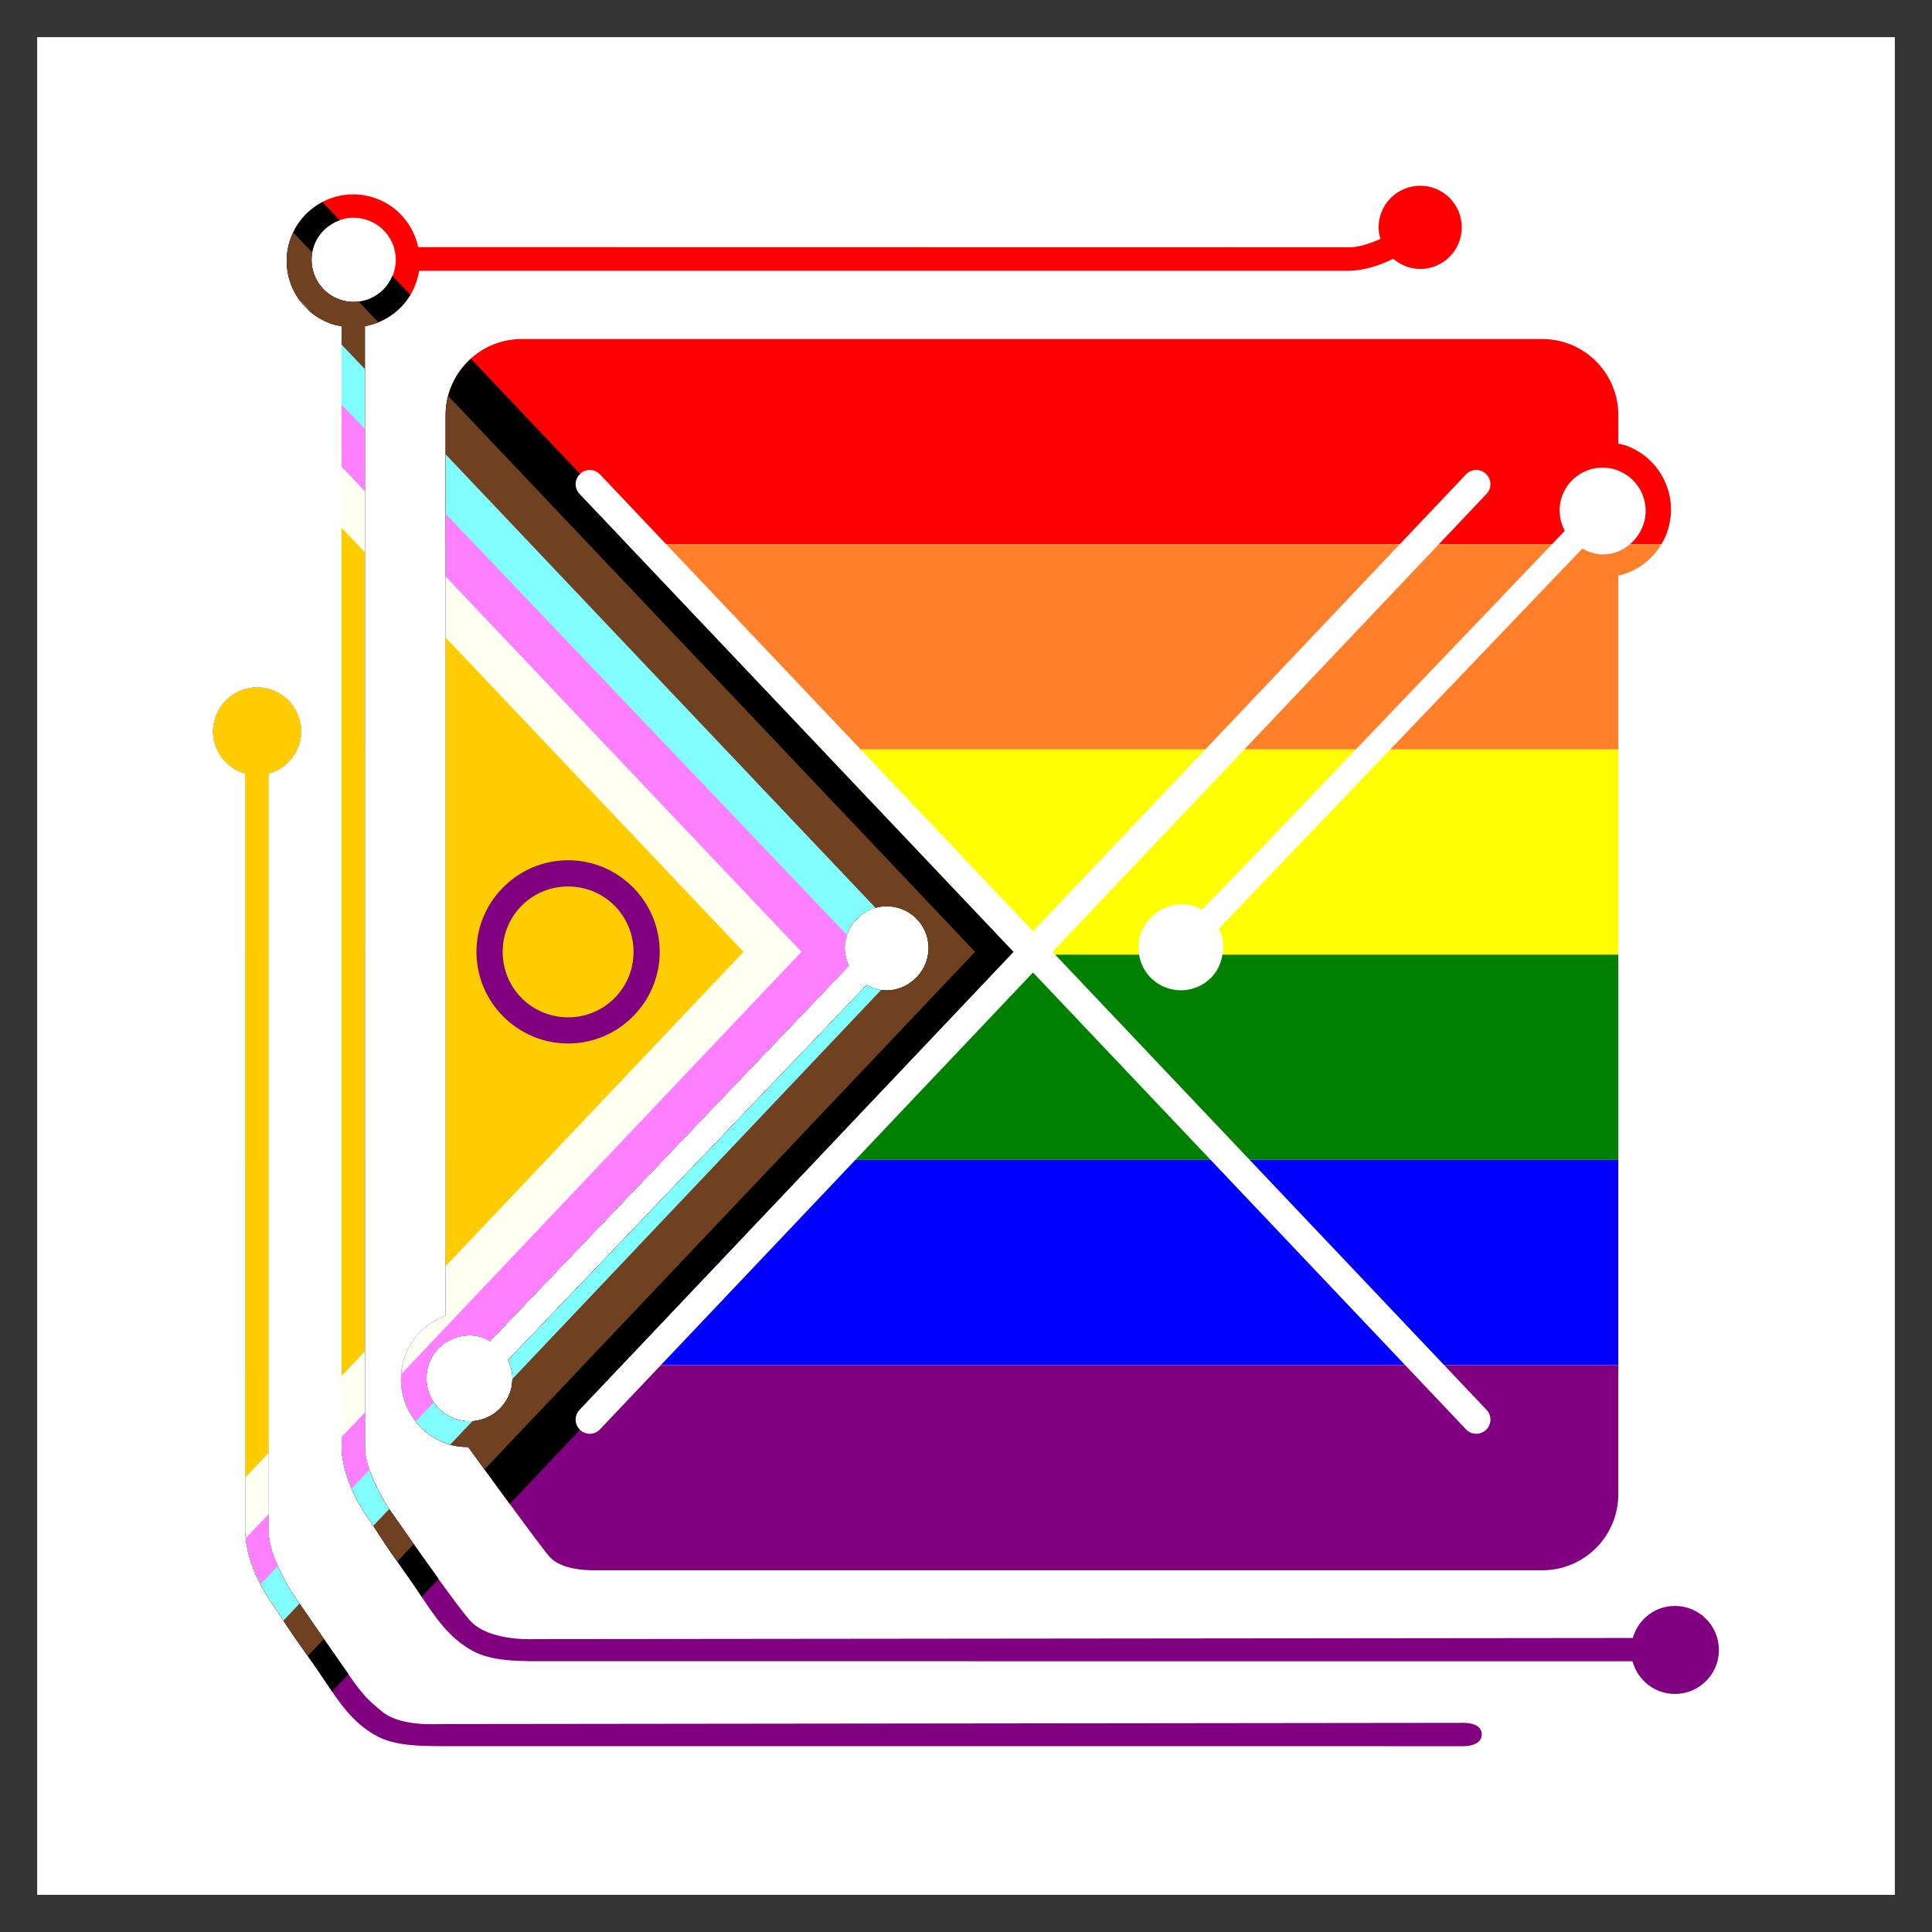 <?xml version="1.0" encoding="UTF-8" standalone="no"?>
<svg
   width="147.402pt"
   height="147.402pt"
   viewBox="0 0 147.402 147.402"
   version="1.1"
   id="svg53"
   sodipodi:docname="logo_square_pride_flat.svg"
   inkscape:version="1.4 (e7c3feb100, 2024-10-09)"
   xmlns:inkscape="http://www.inkscape.org/namespaces/inkscape"
   xmlns:sodipodi="http://sodipodi.sourceforge.net/DTD/sodipodi-0.dtd"
   xmlns="http://www.w3.org/2000/svg"
   xmlns:svg="http://www.w3.org/2000/svg">
  <rect x="0" y="0" width="147.402" height="147.402" fill="#333333" stroke="none"/>
  <sodipodi:namedview
     id="namedview53"
     pagecolor="#505050"
     bordercolor="#eeeeee"
     borderopacity="1"
     inkscape:showpageshadow="0"
     inkscape:pageopacity="0"
     inkscape:pagecheckerboard="0"
     inkscape:deskcolor="#d1d1d1"
     inkscape:document-units="pt"
     inkscape:zoom="3.9244706"
     inkscape:cx="71.474608"
     inkscape:cy="119.25175"
     inkscape:window-width="1362"
     inkscape:window-height="721"
     inkscape:window-x="0"
     inkscape:window-y="22"
     inkscape:window-maximized="1"
     inkscape:current-layer="svg53" />
  <defs
     id="defs26" />
  <path
     fill-rule="nonzero"
     fill="rgb(100%, 100%, 100%)"
     fill-opacity="1"
     d="M 2.836 2.836 L 144.566 2.836 L 144.566 144.566 L 2.836 144.566 Z M 2.836 2.836 "
     id="path27" />
  <path
     id="path28"
     clip-path="none"
     d="M 108.356 14.172 C 106.602 14.172 105.18 15.594 105.18 17.344 C 105.18 17.652 105.239 17.942 105.321 18.227 C 104.493 18.606 103.582 18.879 102.933 18.867 L 31.906 18.855 C 31.55 17.203 30.395 15.761 28.688 15.136 C 26.051 14.179 23.141 15.535 22.184 18.171 C 21.223 20.808 22.582 23.719 25.219 24.68 C 25.496 24.781 25.781 24.844 26.062 24.891 L 26.062 41.524 L 27.839 41.524 L 27.839 24.883 C 29.558 24.575 31.078 23.402 31.723 21.64 C 31.84 21.316 31.922 20.988 31.973 20.66 L 102.933 20.66 C 104.031 20.637 105.222 20.281 106.296 19.742 C 106.851 20.218 107.567 20.52 108.356 20.52 C 110.11 20.52 111.527 19.098 111.527 17.344 C 111.527 15.594 110.11 14.172 108.356 14.172 z M 26.817 16.614 C 27.233 16.593 27.661 16.652 28.078 16.805 C 29.75 17.414 30.609 19.254 30 20.918 C 29.395 22.594 27.547 23.458 25.879 22.844 C 24.215 22.239 23.355 20.391 23.96 18.727 C 24.417 17.479 25.567 16.679 26.817 16.614 z M 39.797 25.868 C 36.594 25.868 34 28.465 34 31.664 L 34 41.524 L 47.848 41.524 L 44.208 37.683 C 43.797 37.25 43.816 36.567 44.25 36.157 C 44.68 35.743 45.364 35.757 45.778 36.195 L 50.829 41.524 L 106.794 41.524 L 111.844 36.195 C 112.258 35.757 112.941 35.743 113.375 36.157 C 113.808 36.567 113.828 37.25 113.414 37.683 L 109.774 41.524 L 118.408 41.524 L 119.386 40.5 C 118.964 39.707 118.852 38.754 119.18 37.844 C 119.805 36.137 121.687 35.25 123.394 35.875 C 123.421 35.883 123.445 35.899 123.469 35.911 C 125.121 36.559 125.969 38.407 125.36 40.083 C 125.148 40.663 124.793 41.151 124.356 41.524 L 126.753 41.524 C 126.916 41.25 127.064 40.963 127.176 40.652 C 128.153 37.961 126.769 34.985 124.074 34 C 123.875 33.93 123.672 33.895 123.469 33.848 L 123.469 31.664 C 123.469 28.465 120.875 25.868 117.672 25.868 L 39.797 25.868 z "
     style="fill:#ff0000;fill-opacity:1" />
  <path
     id="path29"
     clip-path="none"
     d="M 26.062 41.524 L 26.062 57.18 L 27.839 57.18 L 27.839 41.524 L 26.062 41.524 z M 34 41.524 L 34 57.18 L 62.688 57.18 L 47.848 41.524 L 34 41.524 z M 50.829 41.524 L 65.667 57.18 L 91.957 57.18 L 106.794 41.524 L 50.829 41.524 z M 109.774 41.524 L 94.935 57.18 L 103.44 57.18 L 118.408 41.524 L 109.774 41.524 z M 124.356 41.524 C 123.7 42.085 122.851 42.379 121.969 42.278 C 121.871 42.271 121.387 42.153 121.266 42.11 C 121.074 42.04 120.899 41.949 120.731 41.848 L 106.068 57.18 L 123.469 57.18 L 123.469 43.922 C 124.821 43.609 126.019 42.76 126.753 41.524 L 124.356 41.524 z M 19.617 52.446 C 17.762 52.446 16.258 53.949 16.258 55.805 C 16.258 56.298 16.375 56.76 16.567 57.18 L 22.663 57.18 C 22.856 56.76 22.973 56.298 22.973 55.805 C 22.973 53.949 21.473 52.446 19.617 52.446 z "
     style="fill:#ff7f2a;fill-opacity:1" />
  <path
     id="path31"
     clip-path="none"
     d="M 16.567 57.18 C 16.976 58.073 17.758 58.759 18.722 59.027 L 18.722 72.836 L 20.496 72.836 L 20.496 59.027 C 21.464 58.764 22.252 58.076 22.663 57.18 L 16.567 57.18 z M 26.062 57.18 L 26.062 72.836 L 27.839 72.836 L 27.839 57.18 L 26.062 57.18 z M 34 57.18 L 34 72.836 L 64.497 72.836 C 64.332 71.886 64.617 70.894 65.351 70.129 C 66.566 68.856 68.586 68.813 69.86 70.031 C 70.645 70.783 70.959 71.839 70.8 72.836 L 77.121 72.836 L 77.325 72.621 L 62.688 57.18 L 34 57.18 z M 65.667 57.18 L 78.813 71.051 L 91.957 57.18 L 65.667 57.18 z M 94.935 57.18 L 80.301 72.621 L 80.505 72.836 L 86.905 72.836 C 86.746 71.865 87.019 70.834 87.75 70.066 C 88.813 68.953 90.418 68.652 91.692 69.41 L 94.613 66.415 L 103.44 57.18 L 94.935 57.18 z M 106.068 57.18 L 95.925 67.786 L 92.996 70.849 C 93.281 71.435 93.386 72.086 93.3 72.719 C 93.295 72.76 93.273 72.796 93.267 72.836 L 123.469 72.836 L 123.469 57.18 L 106.068 57.18 z "
     style="fill:#ffff00;fill-opacity:1" />
  <path
     id="path33"
     clip-path="none"
     d="M 18.722 72.836 L 18.722 88.493 L 20.496 88.493 L 20.496 72.836 L 18.722 72.836 z M 26.062 72.836 L 26.062 88.493 L 27.839 88.493 L 27.839 72.836 L 26.062 72.836 z M 34 72.836 L 34 88.493 L 50.607 88.493 L 61.859 76.727 L 64.765 73.683 C 64.63 73.41 64.547 73.125 64.497 72.836 L 34 72.836 z M 70.8 72.836 C 70.702 73.456 70.423 74.052 69.957 74.539 C 68.917 75.628 67.371 75.878 66.125 75.148 L 63.27 78.136 L 53.364 88.493 L 62.282 88.493 L 77.121 72.836 L 70.8 72.836 z M 80.505 72.836 L 95.342 88.493 L 123.469 88.493 L 123.469 72.836 L 93.267 72.836 C 93.167 73.461 92.907 74.063 92.438 74.555 C 91.199 75.848 89.148 75.895 87.851 74.653 C 87.322 74.148 87.014 73.506 86.905 72.836 L 80.505 72.836 z M 78.813 74.196 L 65.262 88.493 L 92.364 88.493 L 78.813 74.196 z "
     style="fill:#008000;fill-opacity:1" />
  <path
     id="path35"
     clip-path="none"
     d="M 18.722 88.493 L 18.722 104.149 L 20.496 104.149 L 20.496 88.493 L 18.722 88.493 z M 26.062 88.493 L 26.062 104.149 L 27.839 104.149 L 27.839 88.493 L 26.062 88.493 z M 34 88.493 L 34 100.39 C 32.618 100.898 31.454 101.968 30.907 103.46 C 30.824 103.688 30.782 103.919 30.732 104.149 L 32.697 104.149 C 32.709 104.11 32.712 104.07 32.726 104.032 C 32.976 103.344 33.437 102.801 34.003 102.422 C 34.199 102.293 34.41 102.187 34.629 102.101 C 34.664 102.089 34.699 102.078 34.734 102.066 C 34.918 102 35.109 101.954 35.304 101.922 C 35.359 101.911 35.418 101.903 35.477 101.899 C 35.657 101.876 35.839 101.879 36.019 101.887 C 36.085 101.891 36.153 101.891 36.215 101.899 C 36.458 101.926 36.636 101.981 36.875 102.063 C 37.042 102.125 37.223 102.242 37.375 102.328 L 50.607 88.493 L 34 88.493 z M 53.364 88.493 L 38.766 103.758 C 38.825 103.885 38.87 104.017 38.915 104.149 L 47.442 104.149 L 62.282 88.493 L 53.364 88.493 z M 65.262 88.493 L 50.423 104.149 L 107.203 104.149 L 92.364 88.493 L 65.262 88.493 z M 95.342 88.493 L 110.18 104.149 L 123.469 104.149 L 123.469 88.493 L 95.342 88.493 z "
     style="fill:#0000ff;fill-opacity:1" />
  <path
     id="path37"
     clip-path="none"
     d="M 18.722 104.149 L 18.722 116.82 C 18.75 118.738 19.628 120.789 20.972 122.637 C 21.21 123.004 21.45 123.371 21.684 123.738 C 22.754 125.375 23.641 126.508 24.715 128.137 C 25.816 129.801 26.917 131.481 28.765 132.461 C 30.144 133.192 31.972 133.211 33.558 133.223 L 111.602 133.226 C 111.602 133.226 113.051 133.285 113.051 132.324 C 113.051 131.363 111.586 131.445 111.586 131.445 L 33.532 131.536 C 32.563 131.579 30.355 131.578 29.152 130.589 C 27.953 129.601 27.801 129.351 27.293 128.726 C 26.785 128.101 22.132 121.296 22.132 121.296 C 21.144 119.601 20.469 118.042 20.496 116.82 L 20.496 104.149 L 18.722 104.149 z M 26.062 104.149 L 26.062 110.336 C 26.09 112.262 26.969 114.309 28.317 116.156 C 28.551 116.523 28.789 116.886 29.027 117.253 C 30.094 118.894 30.98 120.028 32.058 121.657 C 33.16 123.321 34.258 124.996 36.105 125.977 C 37.484 126.707 39.316 126.731 40.898 126.743 L 124.554 126.746 C 124.937 128.179 126.234 129.239 127.789 129.239 C 129.644 129.239 131.145 127.739 131.145 125.887 C 131.145 124.032 129.644 122.524 127.789 122.524 C 126.253 122.524 124.973 123.559 124.575 124.969 L 40.871 125.055 C 39.902 125.098 37.347 125.035 36.031 123.816 C 35.07 122.925 29.473 114.816 29.473 114.816 C 28.484 113.121 27.808 111.563 27.839 110.336 L 27.839 104.149 L 26.062 104.149 z M 30.732 104.149 C 30.197 106.645 31.544 109.216 34.012 110.114 C 34.579 110.321 35.152 110.398 35.726 110.402 C 36.546 111.535 41.445 118.289 42 118.852 C 42.609 119.465 43.793 119.793 45.188 119.805 L 117.672 119.805 C 120.875 119.805 123.469 117.204 123.469 114.004 L 123.469 104.149 L 110.18 104.149 L 113.414 107.562 C 113.828 107.996 113.808 108.68 113.375 109.09 C 113.164 109.289 112.899 109.39 112.633 109.39 C 112.344 109.39 112.059 109.277 111.848 109.05 L 107.203 104.149 L 50.423 104.149 L 45.778 109.05 C 45.567 109.277 45.278 109.39 44.993 109.39 C 44.723 109.39 44.457 109.289 44.25 109.09 C 43.812 108.68 43.797 107.996 44.208 107.562 L 47.442 104.149 L 38.915 104.149 C 38.994 104.38 39.057 104.617 39.082 104.864 C 39.082 104.883 39.085 104.898 39.089 104.918 C 39.105 105.105 39.094 105.293 39.075 105.48 C 39.071 105.523 39.074 105.563 39.066 105.602 C 39.039 105.829 38.984 106.05 38.902 106.273 C 38.281 107.98 36.395 108.863 34.692 108.242 C 33.024 107.635 32.156 105.821 32.697 104.149 L 30.732 104.149 z "
     style="fill:#800080;fill-opacity:1" />
  <path
     id="path39"
     clip-path="none"
     d="M 24.605 15.425 C 23.523 15.991 22.633 16.932 22.184 18.171 C 21.223 20.808 22.582 23.719 25.219 24.68 C 25.496 24.781 25.781 24.844 26.062 24.891 L 26.062 110.336 C 26.09 112.262 26.969 114.309 28.317 116.156 C 28.551 116.523 28.789 116.886 29.027 117.253 C 30.094 118.894 30.98 120.028 32.058 121.657 C 32.097 121.715 32.137 121.772 32.175 121.83 L 33.467 120.467 C 31.6 117.882 29.473 114.816 29.473 114.816 C 28.484 113.121 27.808 111.563 27.839 110.336 L 27.839 24.883 C 29.261 24.628 30.538 23.775 31.305 22.494 L 29.937 21.05 C 29.282 22.634 27.501 23.44 25.879 22.844 C 24.215 22.239 23.355 20.391 23.96 18.727 C 24.304 17.79 25.043 17.119 25.916 16.809 L 24.605 15.425 z M 35.93 27.374 C 34.753 28.435 34 29.956 34 31.664 L 34 100.39 C 32.618 100.898 31.454 101.968 30.907 103.46 C 29.93 106.156 31.317 109.133 34.012 110.114 C 34.579 110.321 35.152 110.398 35.726 110.402 C 36.127 110.956 37.525 112.882 38.892 114.743 L 44.25 109.09 C 43.812 108.68 43.797 107.996 44.208 107.562 L 77.325 72.621 L 44.208 37.683 C 43.797 37.25 43.816 36.567 44.25 36.157 C 44.251 36.156 44.252 36.156 44.253 36.155 L 35.93 27.374 z M 19.617 52.446 C 17.762 52.446 16.258 53.949 16.258 55.805 C 16.258 57.344 17.304 58.633 18.722 59.027 L 18.722 116.82 C 18.75 118.738 19.628 120.789 20.972 122.637 C 21.21 123.004 21.45 123.371 21.684 123.738 C 22.754 125.375 23.641 126.508 24.715 128.137 C 24.918 128.444 25.125 128.748 25.333 129.051 L 26.59 127.724 C 25.352 125.992 22.132 121.296 22.132 121.296 C 21.144 119.601 20.469 118.042 20.496 116.82 L 20.496 59.027 C 21.918 58.641 22.973 57.348 22.973 55.805 C 22.973 53.949 21.473 52.446 19.617 52.446 z M 67.583 69.145 C 68.399 69.127 69.223 69.422 69.86 70.031 C 71.133 71.25 71.175 73.269 69.957 74.539 C 68.917 75.628 67.371 75.878 66.125 75.148 L 63.27 78.136 L 38.766 103.758 C 38.93 104.109 39.043 104.477 39.082 104.864 C 39.082 104.883 39.085 104.898 39.089 104.918 C 39.105 105.105 39.094 105.293 39.075 105.48 C 39.071 105.523 39.074 105.563 39.066 105.602 C 39.039 105.829 38.984 106.05 38.902 106.273 C 38.281 107.98 36.395 108.863 34.692 108.242 C 32.985 107.621 32.105 105.735 32.726 104.032 C 32.976 103.344 33.437 102.801 34.003 102.422 C 34.199 102.293 34.41 102.187 34.629 102.101 C 34.664 102.089 34.699 102.078 34.734 102.066 C 34.918 102 35.109 101.954 35.304 101.922 C 35.359 101.911 35.418 101.903 35.477 101.899 C 35.657 101.876 35.839 101.879 36.019 101.887 C 36.085 101.891 36.153 101.891 36.215 101.899 C 36.458 101.926 36.636 101.981 36.875 102.063 C 37.042 102.125 37.223 102.242 37.375 102.328 L 61.859 76.727 L 64.765 73.683 C 64.183 72.511 64.394 71.125 65.351 70.129 C 65.958 69.493 66.768 69.163 67.583 69.145 z "
     style="fill:#000000;fill-opacity:1" />
  <path
     id="path41"
     clip-path="none"
     d="M 22.387 17.75 C 22.32 17.891 22.238 18.021 22.184 18.171 C 21.223 20.808 22.582 23.719 25.219 24.68 C 25.496 24.781 25.781 24.844 26.062 24.891 L 26.062 110.336 C 26.09 112.262 26.969 114.309 28.317 116.156 C 28.551 116.523 28.789 116.886 29.027 117.253 C 29.481 117.952 29.9 118.536 30.318 119.128 L 31.569 117.809 C 30.599 116.427 29.473 114.816 29.473 114.816 C 28.484 113.121 27.808 111.563 27.839 110.336 L 27.839 24.883 C 28.188 24.821 28.522 24.699 28.849 24.567 L 27.368 23.004 C 26.879 23.064 26.373 23.026 25.879 22.844 C 24.393 22.303 23.556 20.771 23.824 19.264 L 22.387 17.75 z M 34.204 30.217 C 34.084 30.682 34 31.161 34 31.664 L 34 100.39 C 32.618 100.898 31.454 101.968 30.907 103.46 C 29.93 106.156 31.317 109.133 34.012 110.114 C 34.579 110.321 35.152 110.398 35.726 110.402 C 35.884 110.62 36.572 111.559 36.971 112.109 L 74.395 72.621 L 34.204 30.217 z M 19.617 52.446 C 17.762 52.446 16.258 53.949 16.258 55.805 C 16.258 57.344 17.304 58.633 18.722 59.027 L 18.722 116.82 C 18.75 118.738 19.628 120.789 20.972 122.637 C 21.21 123.004 21.45 123.371 21.684 123.738 C 22.318 124.708 22.898 125.52 23.48 126.344 L 24.71 125.045 C 23.397 123.142 22.132 121.296 22.132 121.296 C 21.144 119.601 20.469 118.042 20.496 116.82 L 20.496 59.027 C 21.918 58.641 22.973 57.348 22.973 55.805 C 22.973 53.949 21.473 52.446 19.617 52.446 z M 67.583 69.145 C 68.399 69.127 69.223 69.422 69.86 70.031 C 71.133 71.25 71.175 73.269 69.957 74.539 C 68.917 75.628 67.371 75.878 66.125 75.148 L 63.27 78.136 L 38.766 103.758 C 38.93 104.109 39.043 104.477 39.082 104.864 C 39.082 104.883 39.085 104.898 39.089 104.918 C 39.105 105.105 39.094 105.293 39.075 105.48 C 39.071 105.523 39.074 105.563 39.066 105.602 C 39.039 105.829 38.984 106.05 38.902 106.273 C 38.281 107.98 36.395 108.863 34.692 108.242 C 32.985 107.621 32.105 105.735 32.726 104.032 C 32.976 103.344 33.437 102.801 34.003 102.422 C 34.199 102.293 34.41 102.187 34.629 102.101 C 34.664 102.089 34.699 102.078 34.734 102.066 C 34.918 102 35.109 101.954 35.304 101.922 C 35.359 101.911 35.418 101.903 35.477 101.899 C 35.657 101.876 35.839 101.879 36.019 101.887 C 36.085 101.891 36.153 101.891 36.215 101.899 C 36.458 101.926 36.636 101.981 36.875 102.063 C 37.042 102.125 37.223 102.242 37.375 102.328 L 61.859 76.727 L 64.765 73.683 C 64.183 72.511 64.394 71.125 65.351 70.129 C 65.958 69.493 66.768 69.163 67.583 69.145 z "
     style="fill:#704120;fill-opacity:1" />
  <path
     id="path43"
     clip-path="none"
     d="M 22.859 22.909 C 23.085 23.217 23.357 23.492 23.651 23.745 L 22.859 22.909 z M 26.062 26.29 L 26.062 110.336 C 26.09 112.262 26.969 114.309 28.317 116.156 C 28.371 116.24 28.425 116.324 28.479 116.408 L 29.692 115.129 C 29.677 115.107 29.473 114.816 29.473 114.816 C 28.484 113.121 27.808 111.563 27.839 110.336 L 27.839 28.163 L 26.062 26.29 z M 34 34.664 L 34 100.39 C 32.618 100.898 31.454 101.968 30.907 103.46 C 29.93 106.156 31.317 109.133 34.012 110.114 C 34.128 110.156 34.245 110.171 34.361 110.203 L 36.044 108.428 C 35.598 108.46 35.139 108.405 34.692 108.242 C 32.985 107.621 32.105 105.735 32.726 104.032 C 32.976 103.344 33.437 102.801 34.003 102.422 C 34.199 102.293 34.41 102.187 34.629 102.101 C 34.664 102.089 34.699 102.078 34.734 102.066 C 34.918 102 35.109 101.954 35.304 101.922 C 35.359 101.911 35.418 101.903 35.477 101.899 C 35.657 101.876 35.839 101.879 36.019 101.887 C 36.085 101.891 36.153 101.891 36.215 101.899 C 36.458 101.926 36.636 101.981 36.875 102.063 C 37.042 102.125 37.223 102.242 37.375 102.328 L 61.859 76.727 L 64.765 73.683 C 64.183 72.511 64.394 71.125 65.351 70.129 C 65.762 69.699 66.268 69.42 66.803 69.272 L 34 34.664 z M 19.617 52.446 C 17.762 52.446 16.258 53.949 16.258 55.805 C 16.258 57.344 17.304 58.633 18.722 59.027 L 18.722 116.82 C 18.75 118.738 19.628 120.789 20.972 122.637 C 21.19 122.972 21.408 123.308 21.623 123.643 L 22.853 122.345 C 22.672 122.081 22.132 121.296 22.132 121.296 C 21.144 119.601 20.469 118.042 20.496 116.82 L 20.496 59.027 C 21.918 58.641 22.973 57.348 22.973 55.805 C 22.973 53.949 21.473 52.446 19.617 52.446 z M 66.125 75.148 L 63.27 78.136 L 38.766 103.758 C 38.93 104.109 39.043 104.477 39.082 104.864 C 39.082 104.883 39.085 104.898 39.089 104.918 C 39.098 105.019 39.086 105.12 39.082 105.221 L 67.225 75.526 C 66.846 75.472 66.473 75.352 66.125 75.148 z "
     style="fill:#81ffff;fill-opacity:1" />
  <path
     id="path45"
     clip-path="none"
     d="M 26.062 30.869 L 26.062 110.336 C 26.078 111.396 26.369 112.49 26.836 113.569 L 28.195 112.141 C 27.969 111.489 27.826 110.876 27.839 110.336 L 27.839 32.733 L 26.062 30.869 z M 34 39.199 L 34 100.39 C 32.618 100.898 31.454 101.968 30.907 103.46 C 30.272 105.213 30.648 107.075 31.721 108.439 L 33.101 106.992 C 32.531 106.149 32.351 105.06 32.726 104.032 C 32.976 103.344 33.437 102.801 34.003 102.422 C 34.199 102.293 34.41 102.187 34.629 102.101 C 34.664 102.089 34.699 102.078 34.734 102.066 C 34.918 102 35.109 101.954 35.304 101.922 C 35.359 101.911 35.418 101.903 35.477 101.899 C 35.657 101.876 35.839 101.879 36.019 101.887 C 36.085 101.891 36.153 101.891 36.215 101.899 C 36.458 101.926 36.636 101.981 36.875 102.063 C 37.042 102.125 37.223 102.242 37.375 102.328 L 61.859 76.727 L 64.765 73.683 C 64.396 72.94 64.381 72.118 64.638 71.357 L 34 39.199 z M 19.617 52.446 C 17.762 52.446 16.258 53.949 16.258 55.805 C 16.258 57.344 17.304 58.633 18.722 59.027 L 18.722 116.82 C 18.741 118.142 19.186 119.525 19.887 120.863 L 21.202 119.483 C 20.761 118.499 20.479 117.588 20.496 116.82 L 20.496 59.027 C 21.918 58.641 22.973 57.348 22.973 55.805 C 22.973 53.949 21.473 52.446 19.617 52.446 z "
     style="fill:#ff80ff;fill-opacity:1" />
  <path
     id="path47"
     clip-path="none"
     d="M 26.062 35.609 L 26.062 109.638 L 27.839 107.763 L 27.839 37.484 L 26.062 35.609 z M 34 43.983 L 34 100.39 C 32.618 100.898 31.454 101.968 30.907 103.46 C 30.745 103.908 30.669 104.363 30.633 104.815 L 61.144 72.621 L 34 43.983 z M 19.617 52.446 C 17.762 52.446 16.258 53.949 16.258 55.805 C 16.258 57.344 17.304 58.633 18.722 59.027 L 18.722 116.82 C 18.725 116.984 18.768 117.154 18.782 117.321 L 20.496 115.512 L 20.496 59.027 C 21.918 58.641 22.973 57.348 22.973 55.805 C 22.973 53.949 21.473 52.446 19.617 52.446 z "
     style="fill:#fffff2;fill-opacity:1" />
  <path
     id="path49"
     clip-path="none"
     d="M 26.062 40.27 L 26.062 104.978 L 27.839 103.103 L 27.839 42.144 L 26.062 40.27 z M 34 48.645 L 34 96.602 L 56.726 72.621 L 34 48.645 z M 19.617 52.446 C 17.762 52.446 16.258 53.949 16.258 55.805 C 16.258 57.344 17.304 58.633 18.722 59.027 L 18.722 112.724 L 20.496 110.852 L 20.496 59.027 C 21.918 58.641 22.973 57.348 22.973 55.805 C 22.973 53.949 21.473 52.446 19.617 52.446 z "
     style="fill:#ffcc00" />
  <path
     fill-rule="nonzero"
     fill="#800080"
     fill-opacity="1"
     d="m 43.344,65.633 c -3.848,0 -6.992,3.145 -6.992,6.992 0,3.848 3.145,6.988 6.992,6.988 3.848,0 6.988,-3.141 6.988,-6.988 0,-3.848 -3.141,-6.992 -6.988,-6.992 z m 0,2 c 2.77,0 4.992,2.223 4.992,4.992 0,2.77 -2.223,4.992 -4.992,4.992 -2.77,0 -4.992,-2.223 -4.992,-4.992 0,-2.77 2.223,-4.992 4.992,-4.992 z m 0,0"
     id="path51"
     clip-path="none" />
</svg>
